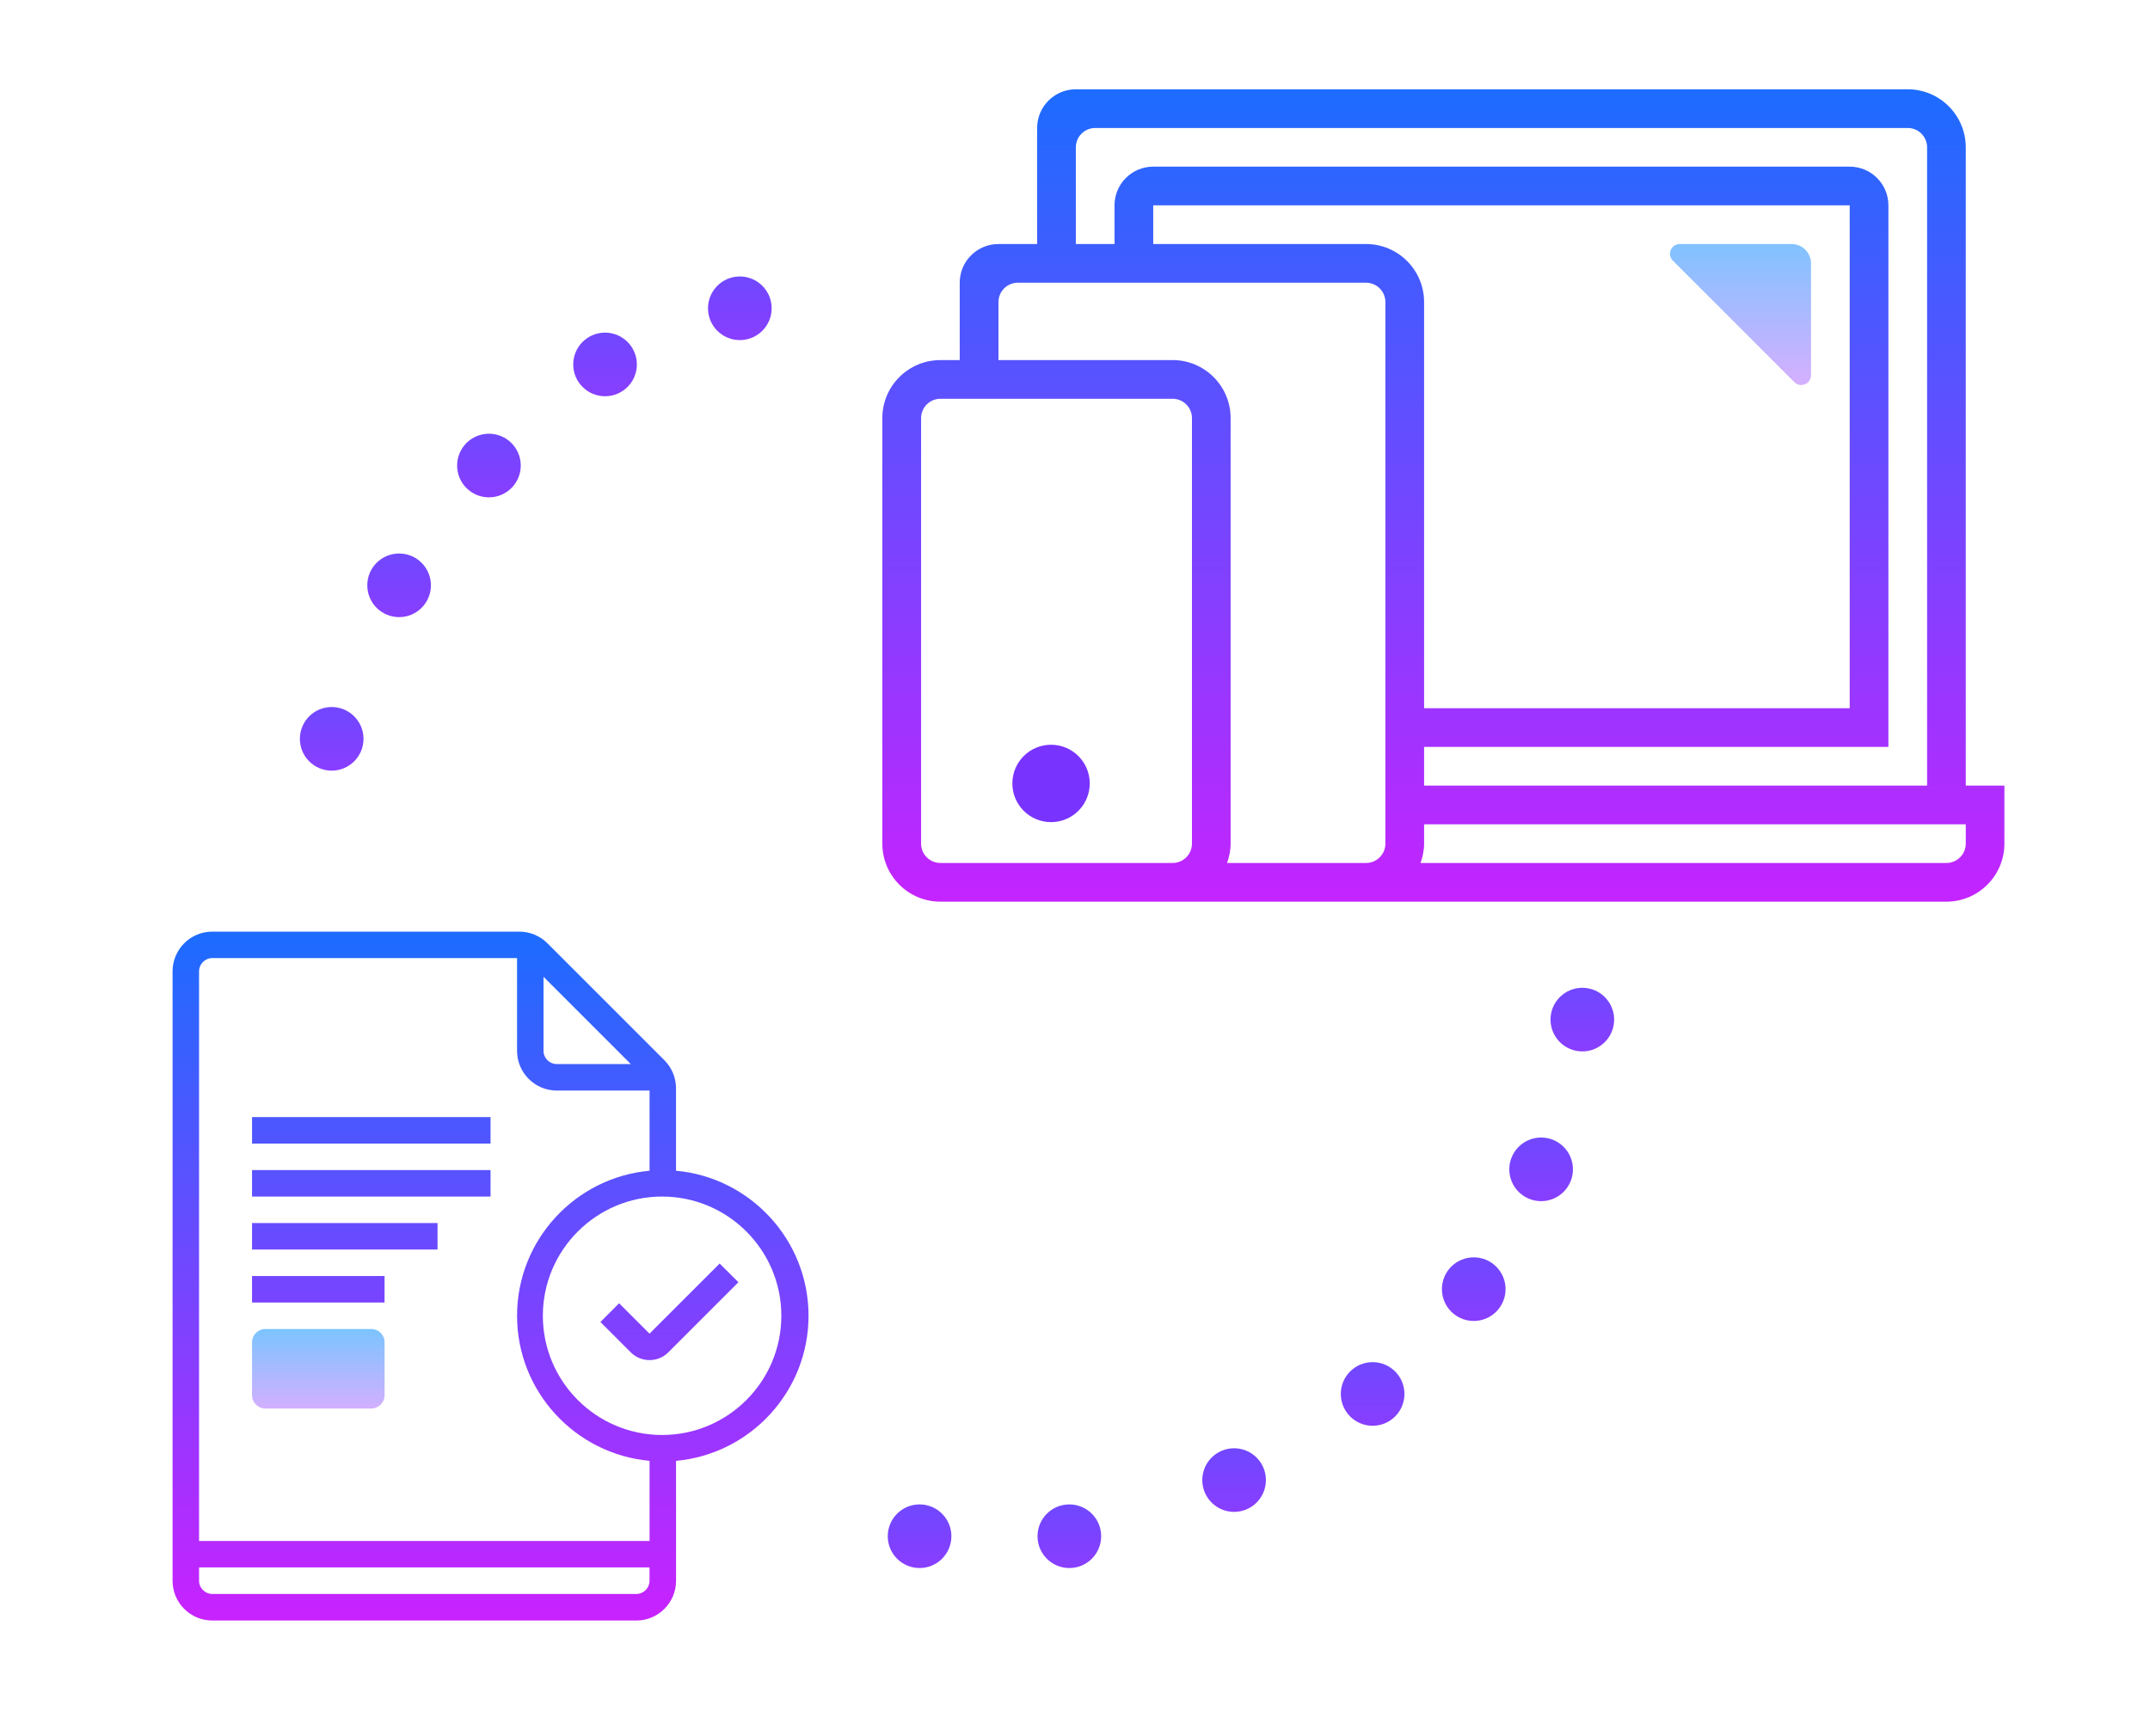 <?xml version="1.0" encoding="utf-8"?>
<!-- Generator: Adobe Illustrator 24.3.0, SVG Export Plug-In . SVG Version: 6.00 Build 0)  -->
<svg version="1.1" xmlns="http://www.w3.org/2000/svg" xmlns:xlink="http://www.w3.org/1999/xlink" x="0px" y="0px"
	 viewBox="0 0 650 525" style="enable-background:new 0 0 650 525;" xml:space="preserve">
<style type="text/css">
	.st0{fill:url(#SVGID_1_);}
	.st1{fill:url(#SVGID_2_);}
	.st2{fill:url(#SVGID_3_);}
	.st3{fill:url(#SVGID_4_);}
	.st4{fill:url(#SVGID_5_);}
	.st5{fill:url(#SVGID_6_);}
	.st6{fill:url(#SVGID_7_);}
	.st7{fill:url(#SVGID_8_);}
	.st8{fill:url(#SVGID_9_);}
	.st9{fill:url(#SVGID_10_);}
	.st10{fill:url(#SVGID_11_);}
	.st11{fill:url(#SVGID_12_);}
	.st12{fill:url(#SVGID_13_);}
	.st13{fill:url(#SVGID_14_);}
	.st14{fill:url(#SVGID_15_);}
	.st15{fill:url(#SVGID_16_);}
	.st16{fill:url(#SVGID_17_);}
	.st17{fill:url(#SVGID_18_);}
	.st18{fill:url(#SVGID_19_);}
	.st19{fill:url(#SVGID_20_);}
	.st20{fill:url(#SVGID_21_);}
	.st21{fill:#7933FF;}
</style>
<g id="Capa_1">
	<g>
		
			<linearGradient id="SVGID_1_" gradientUnits="userSpaceOnUse" x1="37.07" y1="674.53" x2="37.07" y2="640.982" gradientTransform="matrix(1 0 0 -1 59.16 1072.4)">
			<stop  offset="0" style="stop-color:#6DC7FF"/>
			<stop  offset="1" style="stop-color:#E6ABFF"/>
		</linearGradient>
		<path class="st0" d="M112.25,425.91H80.21c-2.21,0-4.01-1.79-4.01-4.01v-16.02c0-2.21,1.79-4.01,4.01-4.01h32.05
			c2.21,0,4.01,1.79,4.01,4.01v16.02C116.26,424.12,114.47,425.91,112.25,425.91z"/>
		
			<linearGradient id="SVGID_2_" gradientUnits="userSpaceOnUse" x1="143.212" y1="794.317" x2="143.212" y2="584.021" gradientTransform="matrix(1 0 0 -1 59.16 1072.4)">
			<stop  offset="0" style="stop-color:#1A6DFF"/>
			<stop  offset="1" style="stop-color:#C822FF"/>
		</linearGradient>
		<path class="st1" d="M217.57,382.07l-21.21,21.2l-9.18-9.18l-5.66,5.66l9.18,9.18c1.56,1.57,3.61,2.34,5.67,2.34
			c2.05,0,4.11-0.78,5.67-2.34l21.2-21.2L217.57,382.07z"/>
		
			<linearGradient id="SVGID_3_" gradientUnits="userSpaceOnUse" x1="53.093" y1="793.364" x2="53.093" y2="583.068" gradientTransform="matrix(1 0 0 -1 59.16 1072.4)">
			<stop  offset="0" style="stop-color:#1A6DFF"/>
			<stop  offset="1" style="stop-color:#C822FF"/>
		</linearGradient>
		<rect x="76.2" y="337.79" class="st2" width="72.1" height="8.01"/>
		
			<linearGradient id="SVGID_4_" gradientUnits="userSpaceOnUse" x1="53.093" y1="793.364" x2="53.093" y2="583.068" gradientTransform="matrix(1 0 0 -1 59.16 1072.4)">
			<stop  offset="0" style="stop-color:#1A6DFF"/>
			<stop  offset="1" style="stop-color:#C822FF"/>
		</linearGradient>
		<rect x="76.2" y="353.81" class="st3" width="72.1" height="8.01"/>
		
			<linearGradient id="SVGID_5_" gradientUnits="userSpaceOnUse" x1="45.081" y1="793.364" x2="45.081" y2="583.068" gradientTransform="matrix(1 0 0 -1 59.16 1072.4)">
			<stop  offset="0" style="stop-color:#1A6DFF"/>
			<stop  offset="1" style="stop-color:#C822FF"/>
		</linearGradient>
		<rect x="76.2" y="369.83" class="st4" width="56.08" height="8.01"/>
		
			<linearGradient id="SVGID_6_" gradientUnits="userSpaceOnUse" x1="37.07" y1="793.364" x2="37.07" y2="583.068" gradientTransform="matrix(1 0 0 -1 59.16 1072.4)">
			<stop  offset="0" style="stop-color:#1A6DFF"/>
			<stop  offset="1" style="stop-color:#C822FF"/>
		</linearGradient>
		<rect x="76.2" y="385.85" class="st5" width="40.06" height="8.01"/>
		
			<linearGradient id="SVGID_7_" gradientUnits="userSpaceOnUse" x1="89.144" y1="793.364" x2="89.144" y2="583.068" gradientTransform="matrix(1 0 0 -1 59.16 1072.4)">
			<stop  offset="0" style="stop-color:#1A6DFF"/>
			<stop  offset="1" style="stop-color:#C822FF"/>
		</linearGradient>
		<path class="st6" d="M244.44,397.87c0-22.94-17.63-41.83-40.06-43.86v-24.92c0-3.19-1.27-6.25-3.52-8.5l-35.36-35.36
			c-2.25-2.25-5.31-3.52-8.5-3.52H64.19c-6.64,0-12.02,5.38-12.02,12.02v160.23v20.03v4.01c0,6.64,5.38,12.02,12.02,12.02h128.18
			c6.64,0,12.02-5.38,12.02-12.02v-4.01v-20.03v-12.22C226.81,439.7,244.44,420.81,244.44,397.87z M190.71,321.76h-22.38
			c-2.21,0-4.01-1.79-4.01-4.01v-22.38L190.71,321.76z M192.37,481.99H64.19c-2.21,0-4.01-1.79-4.01-4.01v-4.01h136.19v4.01
			C196.37,480.2,194.58,481.99,192.37,481.99z M196.37,465.97H60.18v-12.02V293.72c0-2.21,1.79-4.01,4.01-4.01h92.13v28.04
			c0,6.64,5.38,12.02,12.02,12.02h28.04v24.24c-22.42,2.03-40.06,20.91-40.06,43.86c0,22.94,17.63,41.83,40.06,43.86v12.22V465.97z
			 M200.17,433.92c-19.88,0-36.05-16.17-36.05-36.05c0-19.88,16.17-36.05,36.05-36.05s36.05,16.17,36.05,36.05
			C236.22,417.75,220.05,433.92,200.17,433.92z"/>
	</g>
	<linearGradient id="SVGID_8_" gradientUnits="userSpaceOnUse" x1="223.671" y1="15.081" x2="223.671" y2="153.654">
		<stop  offset="0" style="stop-color:#1A6DFF"/>
		<stop  offset="1" style="stop-color:#C822FF"/>
	</linearGradient>
	<circle class="st7" cx="223.67" cy="93.22" r="9.62"/>
	<linearGradient id="SVGID_9_" gradientUnits="userSpaceOnUse" x1="182.917" y1="32.062" x2="182.917" y2="170.635">
		<stop  offset="0" style="stop-color:#1A6DFF"/>
		<stop  offset="1" style="stop-color:#C822FF"/>
	</linearGradient>
	<circle class="st8" cx="182.92" cy="110.2" r="9.62"/>
	<linearGradient id="SVGID_10_" gradientUnits="userSpaceOnUse" x1="147.825" y1="62.626" x2="147.825" y2="201.2">
		<stop  offset="0" style="stop-color:#1A6DFF"/>
		<stop  offset="1" style="stop-color:#C822FF"/>
	</linearGradient>
	<circle class="st9" cx="147.82" cy="140.77" r="9.62"/>
	<linearGradient id="SVGID_11_" gradientUnits="userSpaceOnUse" x1="120.656" y1="98.851" x2="120.656" y2="237.424">
		<stop  offset="0" style="stop-color:#1A6DFF"/>
		<stop  offset="1" style="stop-color:#C822FF"/>
	</linearGradient>
	<circle class="st10" cx="120.66" cy="176.99" r="9.62"/>
	<linearGradient id="SVGID_12_" gradientUnits="userSpaceOnUse" x1="100.279" y1="145.265" x2="100.279" y2="283.838">
		<stop  offset="0" style="stop-color:#1A6DFF"/>
		<stop  offset="1" style="stop-color:#C822FF"/>
	</linearGradient>
	<circle class="st11" cx="100.28" cy="223.41" r="9.62"/>
	<linearGradient id="SVGID_13_" gradientUnits="userSpaceOnUse" x1="278.008" y1="386.387" x2="278.008" y2="524.96">
		<stop  offset="0" style="stop-color:#1A6DFF"/>
		<stop  offset="1" style="stop-color:#C822FF"/>
	</linearGradient>
	<circle class="st12" cx="278.01" cy="464.53" r="9.62"/>
	<linearGradient id="SVGID_14_" gradientUnits="userSpaceOnUse" x1="323.289" y1="386.387" x2="323.289" y2="524.96">
		<stop  offset="0" style="stop-color:#1A6DFF"/>
		<stop  offset="1" style="stop-color:#C822FF"/>
	</linearGradient>
	<circle class="st13" cx="323.29" cy="464.53" r="9.62"/>
	<linearGradient id="SVGID_15_" gradientUnits="userSpaceOnUse" x1="373.098" y1="369.406" x2="373.098" y2="507.979">
		<stop  offset="0" style="stop-color:#1A6DFF"/>
		<stop  offset="1" style="stop-color:#C822FF"/>
	</linearGradient>
	<circle class="st14" cx="373.1" cy="447.55" r="9.62"/>
	<linearGradient id="SVGID_16_" gradientUnits="userSpaceOnUse" x1="414.983" y1="343.37" x2="414.983" y2="481.943">
		<stop  offset="0" style="stop-color:#1A6DFF"/>
		<stop  offset="1" style="stop-color:#C822FF"/>
	</linearGradient>
	<circle class="st15" cx="414.98" cy="421.51" r="9.62"/>
	<linearGradient id="SVGID_17_" gradientUnits="userSpaceOnUse" x1="445.548" y1="311.673" x2="445.548" y2="450.246">
		<stop  offset="0" style="stop-color:#1A6DFF"/>
		<stop  offset="1" style="stop-color:#C822FF"/>
	</linearGradient>
	<circle class="st16" cx="445.55" cy="389.82" r="9.62"/>
	<linearGradient id="SVGID_18_" gradientUnits="userSpaceOnUse" x1="465.925" y1="275.448" x2="465.925" y2="414.021">
		<stop  offset="0" style="stop-color:#1A6DFF"/>
		<stop  offset="1" style="stop-color:#C822FF"/>
	</linearGradient>
	<circle class="st17" cx="465.92" cy="353.59" r="9.62"/>
	<linearGradient id="SVGID_19_" gradientUnits="userSpaceOnUse" x1="478.377" y1="230.167" x2="478.377" y2="368.74">
		<stop  offset="0" style="stop-color:#1A6DFF"/>
		<stop  offset="1" style="stop-color:#C822FF"/>
	</linearGradient>
	<circle class="st18" cx="478.38" cy="308.31" r="9.62"/>
</g>
<g id="Capa_2_1_">
	<g>
		
			<linearGradient id="SVGID_20_" gradientUnits="userSpaceOnUse" x1="377.224" y1="1049.787" x2="377.224" y2="794.42" gradientTransform="matrix(1 0 0 -1 59.16 1072.4)">
			<stop  offset="0" style="stop-color:#1A6DFF"/>
			<stop  offset="1" style="stop-color:#C822FF"/>
		</linearGradient>
		<path class="st19" d="M594.3,237.56V44.55c0-9.69-7.86-17.55-17.55-17.55h-251.5c-6.46,0-11.7,5.24-11.7,11.7v35.09h-11.7
			c-6.46,0-11.7,5.24-11.7,11.7v23.4h-5.85c-9.69,0-17.55,7.86-17.55,17.55V255.1c0,9.69,7.86,17.55,17.55,17.55h128.67h175.46
			c9.69,0,17.55-7.86,17.55-17.55v-17.55H594.3z M325.26,44.55c0-3.23,2.62-5.85,5.85-5.85h245.65c3.23,0,5.85,2.62,5.85,5.85
			v193.01H430.54v-11.7h140.37V62.09c0-6.46-5.24-11.7-11.7-11.7H348.65c-6.46,0-11.7,5.24-11.7,11.7v11.7h-11.7V44.55z
			 M412.99,73.79h-64.34v-11.7h210.56v152.07H430.54V91.34C430.54,81.65,422.68,73.79,412.99,73.79z M278.47,255.1V126.43
			c0-3.23,2.62-5.85,5.85-5.85h70.19c3.23,0,5.85,2.62,5.85,5.85V255.1c0,3.23-2.62,5.85-5.85,5.85h-70.19
			C281.08,260.95,278.47,258.33,278.47,255.1z M395.44,260.95h-24.47c0.66-1.84,1.08-3.79,1.08-5.85V126.43
			c0-9.69-7.86-17.55-17.55-17.55h-52.64V91.34c0-3.23,2.62-5.85,5.85-5.85h105.28c3.23,0,5.85,2.62,5.85,5.85V255.1
			c0,3.23-2.62,5.85-5.85,5.85H395.44z M594.3,255.1c0,3.23-2.62,5.85-5.85,5.85H429.46c0.66-1.84,1.08-3.79,1.08-5.85v-5.85H594.3
			V255.1z"/>
		
			<linearGradient id="SVGID_21_" gradientUnits="userSpaceOnUse" x1="467.032" y1="1008.845" x2="467.032" y2="947.433" gradientTransform="matrix(1 0 0 -1 59.16 1072.4)">
			<stop  offset="0" style="stop-color:#6DC7FF"/>
			<stop  offset="1" style="stop-color:#E6ABFF"/>
		</linearGradient>
		<path class="st20" d="M547.51,113.48V79.64c0-3.23-2.62-5.85-5.85-5.85h-33.84c-2.62,0-3.93,3.17-2.08,5.02l36.75,36.75
			C544.34,117.41,547.51,116.1,547.51,113.48z"/>
		<circle class="st21" cx="317.76" cy="236.9" r="11.7"/>
	</g>
</g>
</svg>
